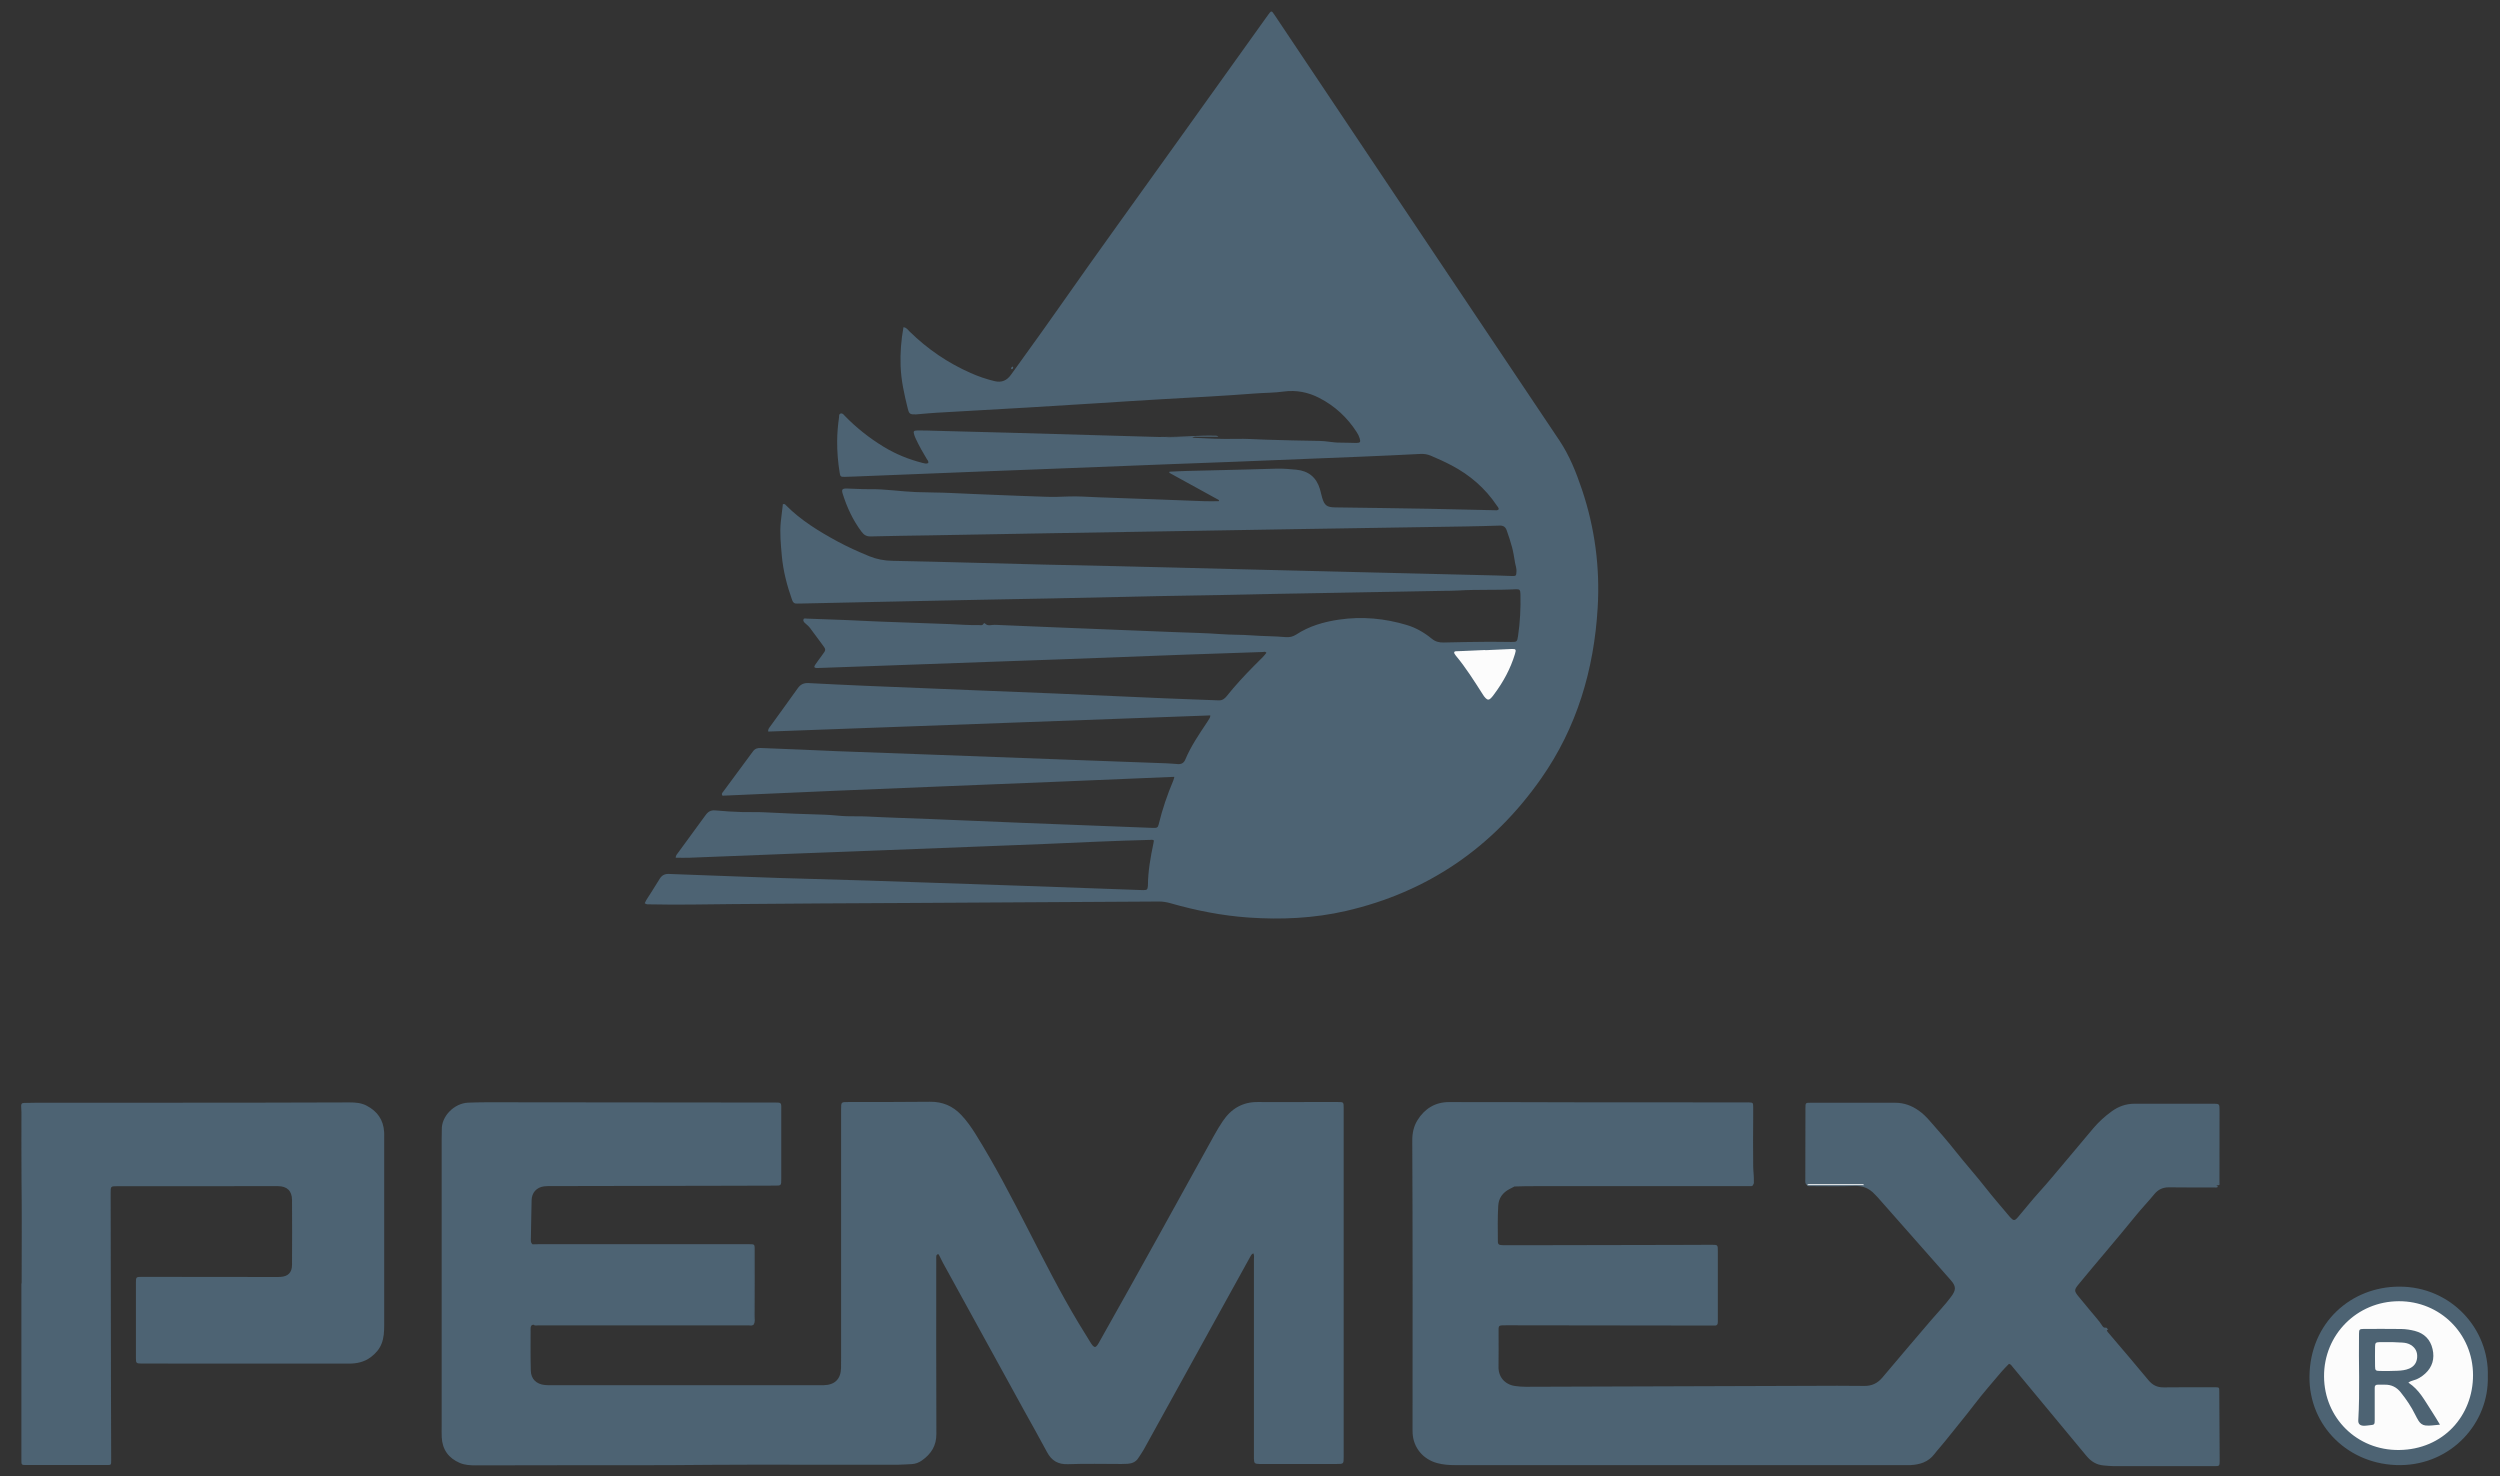 <?xml version="1.0" encoding="UTF-8" standalone="no"?>
<!-- Generator: Adobe Illustrator 22.0.1, SVG Export Plug-In . SVG Version: 6.00 Build 0)  -->

<svg
   xmlns:dc="http://purl.org/dc/elements/1.1/"
   xmlns:cc="http://creativecommons.org/ns#"
   xmlns:rdf="http://www.w3.org/1999/02/22-rdf-syntax-ns#"
   xmlns:svg="http://www.w3.org/2000/svg"
   xmlns="http://www.w3.org/2000/svg"
   xmlns:sodipodi="http://sodipodi.sourceforge.net/DTD/sodipodi-0.dtd"
   xmlns:inkscape="http://www.inkscape.org/namespaces/inkscape"
   version="1.0"
   id="Capa_1"
   x="0px"
   y="0px"
   viewBox="0 0 4724 2789"
   enable-background="new 0 0 4724 2789"
   xml:space="preserve"
   sodipodi:docname="Logo_Petróleos_Mexicanos.svg"
   inkscape:version="0.92.2 (5c3e80d, 2017-08-06)"><rect x="0" y="0" width="4724" height="2789" fill="#333333" stroke="none"/><defs
     id="defs100" /><sodipodi:namedview
     pagecolor="#fcfcfc"
     bordercolor="#4D6373"
     borderopacity="0"
     objecttolerance="10"
     gridtolerance="10"
     guidetolerance="10"
     inkscape:pageopacity="0"
     inkscape:pageshadow="2"
     inkscape:window-width="1600"
     inkscape:window-height="837"
     id="namedview98"
     showgrid="false"
     inkscape:zoom="0.12011474"
     inkscape:cx="4017.4565"
     inkscape:cy="2008.0285"
     inkscape:window-x="-8"
     inkscape:window-y="-8"
     inkscape:window-maximized="1"
     inkscape:current-layer="Capa_1" /><path
     d="m 2253.487,827.166 c 27.179,1.371 54.483,2.743 81.662,2.119 18.826,-0.499 37.527,0.873 56.353,1.496 33.911,0.997 67.823,1.995 101.734,2.369 13.34,0.125 26.182,3.491 39.522,3.242 9.974,-0.125 19.948,0.623 29.922,0.623 7.73,0 8.727,-1.745 6.483,-8.977 -1.247,-4.114 -3.241,-7.979 -5.61,-11.595 -17.828,-27.678 -41.267,-49.371 -70.566,-64.457 -21.195,-10.971 -43.761,-15.335 -67.573,-12.093 -17.828,2.493 -35.782,2.244 -53.735,3.616 -57.974,4.488 -116.072,7.48 -174.17,10.722 -42.14,2.369 -84.28,5.236 -126.295,7.854 -43.137,2.618 -86.275,5.361 -129.412,7.979 -57.35,3.366 -114.825,6.483 -172.175,9.849 -10.971,0.623 -21.818,1.745 -32.789,2.618 -1.995,0.125 -3.99,0.374 -5.984,0.499 -11.595,0.249 -12.966,-0.623 -15.709,-11.719 -6.483,-26.182 -12.343,-52.363 -13.34,-79.418 -0.997,-24.686 0.997,-48.997 5.361,-73.558 5.735,0.499 8.353,4.862 11.47,7.979 33.787,33.163 72.311,59.47 115.573,78.545 14.587,6.483 29.548,11.595 45.132,15.335 13.465,3.242 23.314,-1.247 31.044,-12.093 19.075,-26.805 38.4,-53.485 57.6,-80.166 10.223,-14.338 20.447,-28.675 30.545,-43.137 78.295,-111.833 158.586,-222.294 237.879,-333.379 53.111,-74.431 106.347,-148.612 159.583,-223.042 6.234,-8.727 6.732,-8.727 12.093,-0.623 73.683,110.212 147.49,220.424 221.172,330.636 50.244,75.179 100.612,150.233 150.856,225.286 55.48,82.784 110.835,165.692 166.44,248.476 19.2,28.675 31.792,60.467 42.763,93.007 24.311,72.311 34.161,146.866 29.672,222.918 -6.857,117.194 -39.272,226.658 -106.971,323.156 -91.012,129.786 -213.692,214.44 -369.161,250.221 -60.467,13.839 -121.558,16.582 -183.271,12.343 -50.244,-3.491 -99.365,-13.215 -147.739,-27.054 -7.106,-1.995 -14.213,-3.241 -21.569,-3.241 -157.588,0.997 -315.177,1.87 -472.765,2.743 -111.085,0.623 -222.045,0.997 -333.13,2.119 -51.74,0.499 -103.604,1.621 -155.344,0.499 -3.491,-0.125 -7.356,0.873 -10.722,-2.244 2.992,-7.106 7.854,-13.091 11.719,-19.574 5.361,-8.852 11.096,-17.454 16.332,-26.182 3.99,-6.608 9.226,-9.725 17.205,-9.475 46.13,1.87 92.384,3.491 138.513,5.112 23.314,0.873 46.504,1.745 69.818,2.494 55.48,1.621 110.96,3.117 166.44,4.862 99.365,3.241 198.731,6.608 297.972,10.099 73.059,2.494 146.118,5.236 219.302,7.854 1.621,0 3.366,0.249 4.987,0.125 6.982,-0.125 7.73,-0.873 8.478,-8.104 0,-0.374 0,-0.623 0,-0.997 0.249,-26.68 4.862,-52.862 10.348,-78.919 0.374,-1.87 0.623,-3.865 0.997,-5.735 -2.618,-1.995 -5.361,-1.247 -7.979,-1.122 -66.451,1.621 -132.903,4.862 -199.23,7.73 -37.153,1.496 -74.431,2.868 -111.584,4.364 -83.656,3.241 -167.438,6.483 -251.094,9.725 -39.896,1.496 -79.667,2.992 -119.563,4.488 -62.462,2.494 -124.924,4.987 -187.386,7.356 -8.852,0.374 -17.704,0 -26.805,0 -0.125,-4.239 2.618,-6.857 4.738,-9.725 17.205,-23.688 34.659,-47.127 51.74,-70.815 4.738,-6.608 10.099,-9.6 18.452,-8.852 16.831,1.621 33.787,2.618 50.618,3.117 14.213,0.374 28.55,-0.249 42.763,0.499 37.527,2.119 75.054,3.366 112.581,4.488 13.964,0.374 27.678,2.369 41.641,2.868 13.589,0.499 27.179,-0.125 40.769,0.623 39.522,2.119 79.043,3.117 118.565,4.738 58.098,2.369 116.197,4.862 174.419,7.231 37.527,1.496 75.054,2.992 112.581,4.364 44.135,1.746 88.394,3.366 132.529,5.112 7.979,0.249 9.725,-0.374 11.221,-6.608 6.857,-28.426 16.332,-56.103 27.678,-83.033 0.748,-1.745 1.122,-3.74 1.995,-6.857 -285.38,12.343 -569.886,22.691 -853.894,35.657 -2.494,-3.615 -0.125,-5.61 1.371,-7.605 18.701,-25.434 37.652,-50.742 56.228,-76.176 3.74,-5.112 8.602,-6.608 14.711,-6.358 26.93,1.247 53.859,2.119 80.664,3.241 20.945,0.873 41.891,1.995 62.711,2.743 62.462,2.369 124.924,4.488 187.385,6.857 90.638,3.366 181.401,6.732 272.039,10.099 54.483,1.995 108.965,3.99 163.448,5.984 7.356,0.249 14.587,0.997 21.943,1.496 6.857,0.499 11.47,-2.369 14.088,-8.727 10.597,-25.309 26.057,-47.75 41.143,-70.441 1.87,-2.743 3.615,-5.61 5.236,-8.478 0.499,-0.748 0.374,-1.87 0.873,-4.364 -278.772,10.099 -557.045,20.447 -835.442,30.545 -0.623,-5.112 2.244,-7.356 3.99,-9.974 17.33,-24.062 34.784,-47.875 51.864,-71.937 5.112,-7.231 11.345,-10.223 20.322,-9.725 36.53,1.995 73.059,3.615 109.589,5.236 78.42,3.241 156.716,6.358 235.136,9.6 39.522,1.621 79.043,2.992 118.565,4.738 70.067,2.992 140.134,6.234 210.201,9.226 33.911,1.496 67.823,2.494 101.609,3.865 6.732,0.249 11.221,-3.117 15.086,-7.979 16.208,-20.322 33.787,-39.272 52.114,-57.724 5.361,-5.486 10.847,-10.722 16.208,-16.208 2.494,-2.494 4.613,-5.361 6.732,-7.979 -2.369,-2.992 -4.862,-1.621 -6.982,-1.496 -48.872,1.621 -97.62,3.241 -146.492,4.987 -79.418,2.868 -158.835,5.984 -238.128,8.976 -44.883,1.621 -89.641,3.117 -134.524,4.738 -86.649,3.117 -173.422,6.234 -260.071,9.351 -19.948,0.748 -39.896,1.496 -59.844,2.119 -1.371,0 -2.618,0.125 -3.99,0.125 -4.239,-0.374 -5.361,-1.995 -2.868,-5.735 4.239,-6.358 8.852,-12.467 13.34,-18.576 7.73,-10.348 7.73,-10.223 0,-20.571 -7.605,-10.099 -15.21,-20.197 -22.566,-30.421 -2.743,-3.865 -6.483,-6.608 -9.849,-9.725 -1.87,-1.746 -3.99,-4.239 -2.743,-6.982 1.122,-2.618 4.114,-1.496 6.234,-1.371 25.309,0.873 50.493,1.745 75.802,2.743 20.945,0.873 41.766,2.119 62.711,2.868 43.885,1.621 87.646,2.992 131.531,4.738 18.327,0.748 36.53,2.244 54.857,1.87 3.117,0 6.857,1.371 8.977,-2.494 0.623,-0.997 1.995,-1.371 2.493,-0.873 5.486,6.234 12.592,2.618 18.701,2.868 77.423,3.366 154.721,6.358 232.143,9.475 36.53,1.496 73.059,2.868 109.589,4.364 28.55,1.122 57.225,1.621 85.651,3.74 19.574,1.496 39.148,0.873 58.597,2.369 21.195,1.621 42.514,1.371 63.584,3.241 7.356,0.623 13.589,-0.623 19.823,-4.613 24.686,-16.208 52.363,-24.187 81.163,-28.426 43.511,-6.358 86.275,-2.369 128.165,10.223 17.08,5.112 32.914,14.213 46.877,25.683 6.982,5.735 14.088,7.605 22.815,7.356 28.301,-0.748 56.477,-1.122 84.778,-1.371 14.338,-0.125 28.55,0.374 42.888,0.374 10.473,0 11.096,-0.374 12.717,-10.847 3.99,-26.306 5.236,-52.862 4.613,-79.542 -0.125,-8.229 -1.496,-9.6 -9.351,-9.226 -36.156,1.995 -72.436,0.125 -108.716,2.369 -8.976,0.499 -17.953,0.499 -26.93,0.623 -89.391,1.621 -178.783,3.241 -268.174,4.862 -31.917,0.623 -63.833,0.997 -95.75,1.87 -77.423,1.87 -154.845,2.494 -232.268,4.488 -94.752,2.369 -189.38,3.865 -284.133,5.735 -60.467,1.247 -120.934,2.369 -181.526,3.74 -50.244,0.997 -100.363,2.119 -150.607,3.242 -2.992,0.125 -5.984,-0.125 -8.976,0.125 -4.987,0.374 -7.979,-1.496 -9.725,-6.483 -9.725,-27.304 -17.08,-55.355 -19.574,-84.155 -1.87,-21.319 -4.114,-42.763 -1.87,-64.332 1.122,-11.096 2.618,-22.192 3.865,-32.789 3.491,-1.247 4.738,0.873 5.984,2.119 28.176,28.426 61.963,48.997 96.747,67.947 19.574,10.597 39.896,19.698 60.467,28.176 13.963,5.735 28.55,8.478 43.761,8.727 52.239,1.122 104.352,2.244 156.466,3.74 87.023,2.618 174.17,4.364 261.193,6.234 77.049,1.621 154.222,3.865 231.271,5.735 81.786,1.995 163.448,3.99 245.234,5.984 82.41,1.995 164.82,3.99 247.229,5.984 9.6,0.249 19.325,0.748 28.924,0.997 8.478,0.249 8.478,-0.249 8.977,-8.977 0.249,-5.486 -1.621,-10.348 -2.618,-15.584 -1.745,-9.849 -3.117,-19.699 -5.61,-29.299 -2.868,-10.971 -6.483,-21.569 -10.223,-32.291 -2.369,-6.608 -6.234,-9.351 -13.465,-9.101 -21.569,0.748 -43.137,1.247 -64.831,1.621 -105.35,1.745 -210.7,3.242 -316.174,4.987 -76.799,1.247 -153.599,2.618 -230.398,3.865 -80.166,1.371 -160.207,2.618 -240.372,3.99 -75.428,1.247 -150.856,2.618 -226.409,3.99 -36.53,0.623 -73.184,0.997 -109.713,1.995 -7.979,0.249 -12.841,-2.369 -17.579,-8.602 -16.332,-21.818 -27.678,-46.005 -35.782,-71.937 -2.494,-8.104 -0.997,-10.099 7.73,-9.974 14.587,0.249 29.299,1.496 43.885,1.247 29.174,-0.374 57.974,4.364 87.023,5.486 22.192,0.873 44.509,0.623 66.701,1.745 28.176,1.496 56.477,2.369 84.654,3.616 31.169,1.371 62.462,2.369 93.63,3.491 13.963,0.499 27.802,0.125 41.766,-0.499 19.2,-0.873 38.524,0.873 57.724,1.496 35.906,1.247 71.688,2.618 107.594,3.865 30.919,1.122 61.714,2.493 92.633,3.491 9.101,0.374 18.203,0 27.304,0 0.125,-0.623 0.374,-1.371 0.499,-1.995 -31.418,-17.205 -62.836,-34.535 -94.129,-51.74 0.249,-0.623 0.374,-1.371 0.623,-1.995 10.473,-0.499 20.821,-1.122 31.293,-1.371 37.527,-0.997 75.054,-1.745 112.706,-2.743 19.325,-0.499 38.524,-0.997 57.849,-1.621 12.717,-0.374 25.309,0.873 37.776,1.995 22.94,2.244 37.901,14.462 44.509,36.654 1.621,5.361 2.618,10.971 4.239,16.332 4.364,14.587 8.977,17.953 24.311,18.202 59.22,0.873 118.316,1.496 177.536,2.618 41.267,0.748 82.41,1.87 123.677,2.743 2.618,0 5.361,0.997 8.104,-1.745 0.125,-2.743 -2.119,-4.862 -3.74,-7.231 -21.943,-32.789 -50.867,-57.6 -85.651,-75.927 -12.592,-6.608 -25.683,-12.467 -38.774,-18.078 -6.608,-2.868 -13.216,-3.74 -20.447,-3.366 -36.904,1.87 -73.683,3.616 -110.586,5.112 -80.664,3.366 -161.453,6.483 -242.118,9.725 -41.142,1.621 -82.41,2.992 -123.552,4.613 -79.667,3.117 -159.458,6.234 -239.125,9.351 -39.148,1.496 -78.42,2.992 -117.568,4.488 -78.42,3.117 -156.716,6.234 -235.136,9.351 -6.358,0.249 -12.592,0.499 -18.951,0.623 -7.854,0.125 -8.478,-0.374 -9.725,-7.854 -3.241,-19.699 -4.862,-39.522 -4.738,-59.594 0.125,-14.961 1.371,-29.922 3.491,-44.633 0.374,-2.743 -0.623,-6.483 3.242,-7.605 3.491,-0.873 5.361,1.995 7.356,4.114 22.067,22.815 46.753,42.265 73.932,58.846 22.94,13.964 47.376,23.813 73.308,30.421 3.491,0.873 7.106,1.995 10.597,0.374 1.371,-3.491 -1.247,-5.61 -2.743,-8.104 -7.356,-12.218 -14.462,-24.686 -20.447,-37.652 -1.122,-2.369 -2.244,-4.862 -2.992,-7.356 -2.244,-6.982 -1.371,-8.478 5.86,-8.603 11.345,-0.125 22.566,0.249 33.911,0.623 46.254,1.247 92.384,2.369 138.513,3.616 94.752,2.618 189.38,5.361 284.133,8.104 3.241,0.125 6.608,-0.125 9.849,-0.125 15.335,1.745 30.67,0.374 45.88,0.748 3.366,0 5.735,-0.748 7.73,0.873 z"
     id="path59"
     inkscape:connector-curvature="0"
     style="fill:#4D6373;stroke-width:1.247" /><path
     d="m 1007.99,2503.163 c -4.239,0.374 -5.361,3.242 -5.361,6.982 0,26.556 -0.374,53.236 0.374,79.792 0.374,15.958 10.597,25.558 26.431,27.179 3.99,0.374 7.979,0.374 11.969,0.374 170.18,0 340.486,0 510.666,0 1.371,0 2.618,0 3.99,0 21.319,-0.374 32.665,-11.47 33.163,-32.54 0.125,-7.356 0.125,-14.587 0.125,-21.943 0,-155.594 0,-311.187 0,-466.781 0,-13.963 0,-13.839 13.465,-13.839 51.49,-0.125 103.106,0.125 154.596,-0.499 23.439,-0.249 42.763,7.854 58.722,24.686 10.348,10.847 18.951,23.065 26.93,35.782 36.405,58.348 68.072,119.438 99.49,180.528 30.67,59.719 60.841,119.563 95.501,177.162 7.356,12.218 14.961,24.436 22.441,36.53 1.247,1.995 2.494,3.99 3.99,5.735 3.491,3.865 5.735,3.865 8.852,-0.249 1.995,-2.618 3.491,-5.61 5.112,-8.478 72.934,-129.287 144.622,-259.323 216.435,-389.358 4.862,-8.727 9.974,-17.205 15.584,-25.558 15.958,-23.688 37.527,-36.654 66.825,-36.28 31.293,0.374 62.462,0 93.755,0 18.951,0 37.901,0 56.851,0 10.971,0 11.096,0.125 11.096,11.221 0,90.139 0,180.154 0,270.294 0,129.661 0,259.322 0,388.984 0,13.465 0,13.465 -13.839,13.465 -46.877,0 -93.755,0 -140.633,0 -1.621,0 -3.366,0 -4.987,0 -8.727,-0.249 -9.849,-1.371 -10.099,-9.725 -0.125,-2.369 0,-4.613 0,-6.982 0,-123.303 0,-246.73 0,-370.033 0,-3.615 0.873,-7.231 -0.997,-11.345 -3.865,1.371 -5.112,4.987 -6.732,7.854 -66.825,120.934 -133.526,241.868 -200.352,362.802 -2.992,5.486 -6.857,10.597 -10.223,15.958 -4.613,7.48 -11.719,10.473 -20.073,11.096 -3.99,0.249 -7.979,0.249 -11.969,0.374 -33.537,0 -67.199,-0.873 -100.737,0.374 -19.2,0.748 -31.418,-6.732 -40.02,-23.065 -14.213,-26.68 -29.174,-52.987 -43.761,-79.418 -50.867,-92.508 -101.734,-185.141 -152.601,-277.65 -2.494,-4.613 -4.613,-9.475 -7.106,-14.088 -0.499,-1.122 -0.873,-2.743 -2.618,-2.494 -1.745,0.374 -2.868,1.745 -2.992,3.366 -0.249,1.995 -0.125,3.99 -0.125,5.984 0,110.087 -0.249,220.05 0.249,330.137 0.125,22.441 -9.849,37.776 -27.179,50.119 -5.86,4.114 -12.218,6.608 -19.449,6.982 -8.353,0.374 -16.582,0.997 -24.935,1.122 -63.21,0.125 -126.295,0 -189.505,0 -55.231,0 -110.337,-0.249 -165.567,0.249 -98.991,1.122 -198.107,0.499 -297.099,0.748 -48.872,0.125 -97.745,0.125 -146.617,0.249 -10.348,0 -20.571,-0.499 -30.296,-4.613 -21.319,-9.226 -32.789,-25.184 -34.036,-48.374 -0.374,-6.608 -0.125,-13.34 -0.125,-19.948 0,-181.526 0,-363.052 0,-544.577 0,-5.61 0.374,-11.345 0.249,-16.956 -0.748,-25.433 23.563,-49.62 49.371,-50.867 22.317,-0.997 44.509,-0.748 66.825,-0.748 169.557,0.125 339.114,0.249 508.671,0.499 18.452,0 16.582,-1.496 16.582,16.582 0.125,41.891 0,83.781 0,125.672 0,0.623 0,1.371 0,1.995 0,12.717 0,12.717 -12.343,12.717 -29.299,0.125 -58.472,0.125 -87.771,0.249 -111.085,0.249 -222.045,0.374 -333.13,0.623 -4.987,0 -9.974,-0.125 -14.961,0.499 -14.213,1.87 -23.189,11.844 -23.563,26.182 -0.499,23.938 -0.997,47.875 -1.371,71.812 -0.125,4.239 -0.748,8.852 3.615,11.719 3.865,1.746 7.854,0.873 11.844,0.873 131.656,0 263.312,0 394.844,0 11.221,0 11.221,0 11.221,11.345 0,43.262 0,86.399 0,129.661 0,3.241 0.748,6.608 -0.748,9.849 v 0 c -2.868,1.371 -5.86,0.748 -8.852,0.748 -132.653,0 -265.432,0 -398.085,0 -2.992,0 -5.984,0.499 -8.976,-0.748 z"
     id="path61"
     inkscape:connector-curvature="0"
     style="fill:#4D6373;stroke-width:1.247" /><path
     d="m 3983.467,2512.264 c -0.623,0.997 -3.117,0.748 -2.244,2.369 0.997,1.995 2.743,3.74 4.239,5.486 24.686,29.174 49.745,58.098 74.056,87.646 7.854,9.6 16.582,13.963 29.049,13.839 31.543,-0.499 63.21,-0.125 94.752,-0.249 11.096,0 10.099,-0.125 10.223,9.351 0.249,43.262 0.499,86.399 0.748,129.661 0,9.725 -0.374,10.099 -10.099,10.099 -63.21,0 -126.295,0 -189.505,0 -6.608,0 -13.216,-0.873 -19.823,-1.371 -13.589,-1.122 -23.688,-7.73 -32.166,-17.828 -18.078,-21.693 -36.031,-43.511 -54.109,-65.205 -28.426,-34.285 -56.852,-68.571 -85.277,-102.856 -1.87,-2.244 -3.241,-5.112 -7.106,-6.109 -4.613,4.738 -9.6,9.6 -14.088,14.836 -17.33,20.571 -35.158,40.769 -51.49,62.212 -17.828,23.439 -36.904,46.005 -55.106,69.07 -6.483,8.229 -13.839,15.958 -20.197,24.311 -11.47,15.086 -27.428,20.073 -45.381,20.945 -5.61,0.249 -11.345,0 -16.956,0 -281.265,0 -562.406,0 -843.671,0 -11.345,0 -22.317,-0.748 -33.413,-3.74 -26.805,-7.231 -45.132,-28.924 -46.628,-56.602 -0.125,-2.369 -0.125,-4.613 -0.125,-6.982 0.125,-181.775 0.374,-363.675 -0.499,-545.45 -0.125,-13.964 2.494,-27.179 9.849,-39.023 13.714,-21.943 33.662,-34.161 59.47,-34.161 91.76,-0.125 183.521,0.374 275.156,0.499 51.864,0.125 103.729,0 155.594,0 43.511,0 87.147,0.125 130.659,0.125 1.621,0 3.366,0 4.987,0 8.104,0.249 8.353,0.499 8.478,8.478 0.125,5.984 0,11.969 0,17.953 -0.125,31.543 -0.499,63.21 0,94.752 0.125,8.852 1.496,17.828 1.247,26.805 -0.125,2.244 0.623,4.738 -1.122,6.608 -10.348,2.244 -20.821,1.745 -31.293,1.745 -135.147,0 -270.169,0 -405.316,0.125 -4.862,0 -10.099,-1.621 -14.338,2.244 -3.242,1.621 -6.358,3.366 -9.6,4.987 -12.717,6.608 -20.447,16.831 -21.319,31.418 -1.371,22.192 -0.873,44.509 -0.748,66.825 0,6.608 1.87,7.73 9.849,7.854 23.314,0.125 46.504,0 69.818,0 86.025,-0.125 172.175,-0.374 258.2,-0.499 22.317,0 44.509,-0.249 66.825,-0.249 10.722,0 10.971,0.249 10.971,11.345 0,43.511 0,87.023 0,130.659 0,1.371 0,2.618 0,3.99 0,4.364 -1.621,6.982 -6.483,6.608 -2.618,-0.249 -5.361,0 -7.979,0 -128.29,-0.125 -256.58,-0.249 -384.87,-0.499 -16.706,0 -14.961,-0.374 -14.961,15.335 -0.125,20.945 0.374,41.891 -0.125,62.836 -0.499,19.574 12.093,33.662 30.919,36.53 6.982,0.997 13.839,1.496 20.821,1.496 179.157,-0.623 358.314,-1.122 537.346,-1.746 33.911,-0.125 67.823,-0.374 101.734,0.125 14.462,0.249 25.434,-4.987 34.66,-15.958 30.545,-36.405 61.464,-72.561 92.259,-108.591 12.467,-14.587 25.932,-28.426 37.402,-43.885 9.725,-13.091 9.849,-19.574 -0.873,-31.792 -46.005,-52.363 -92.259,-104.602 -138.388,-156.84 -1.496,-1.745 -3.366,-3.241 -4.862,-4.987 -10.473,-11.47 -22.94,-16.457 -38.898,-15.834 -27.179,1.122 -54.483,0.374 -81.786,0.374 -2.494,0 -5.361,0.873 -7.356,-1.745 10.847,-1.995 21.693,-0.748 32.54,-0.873 23.937,-0.249 47.875,-0.125 63.459,-0.125 -26.431,0.748 -61.34,-1.371 -96.124,0.873 -4.114,-3.117 -3.117,-7.73 -3.117,-11.844 0,-44.509 0.125,-89.142 0.249,-133.651 0,-10.099 0.125,-10.223 9.849,-10.223 53.236,0 106.347,0 159.583,0 16.582,0 31.293,5.361 44.633,14.836 7.73,5.361 14.338,11.969 20.447,18.951 16.956,19.075 33.787,38.524 49.62,58.472 18.576,23.439 38.524,45.631 56.976,69.194 12.841,16.457 26.68,32.291 40.145,48.374 1.87,2.244 3.74,4.613 5.86,6.857 6.109,6.608 8.229,6.732 14.338,-0.374 13.839,-16.083 26.93,-32.914 41.267,-48.623 14.088,-15.46 27.304,-31.667 40.893,-47.626 20.197,-23.813 40.145,-47.875 60.218,-71.688 10.348,-12.218 22.192,-22.94 35.158,-32.291 12.717,-9.226 26.93,-14.213 42.763,-14.213 50.244,0 100.363,0 150.607,0 9.226,0 10.099,0.873 10.099,10.473 0,46.504 -0.125,93.132 -0.125,139.635 -2.992,2.494 -6.483,2.992 -10.223,2.992 -29.174,0 -58.223,0 -87.397,0 -0.997,0 -2.119,0.125 -2.119,0.125 27.553,0 55.979,0 84.404,0.125 3.491,0 7.231,-1.247 10.597,1.247 0.125,1.122 3.366,2.244 0.249,3.491 -1.496,0.499 -3.241,0.125 -4.987,0.125 -28.55,0 -57.101,0.125 -85.776,-0.249 -11.969,-0.125 -20.821,4.239 -28.301,13.465 -11.096,13.589 -23.314,26.182 -34.41,39.896 -35.532,43.885 -72.561,86.524 -108.342,130.035 -8.478,10.348 -8.478,12.592 0.249,23.189 11.719,14.462 23.813,28.55 35.657,42.888 2.743,3.366 5.486,6.732 7.73,10.348 1.995,3.117 3.491,5.984 8.104,5.361 1.87,-0.249 2.868,2.494 4.114,3.99 z"
     id="path63"
     inkscape:connector-curvature="0"
     style="fill:#4D6373;stroke-width:1.247" /><path
     d="m 40.892,2425.242 c 0,-65.454 0.623,-130.908 -0.249,-196.487 -0.499,-42.265 0,-84.404 -0.125,-126.544 0,-3.99 -0.249,-7.979 -0.499,-11.969 -0.374,-4.114 1.247,-6.109 5.486,-6.109 7.356,0 14.587,-0.374 21.943,-0.374 133.651,0 267.302,0 400.828,-0.125 64.207,0 128.29,-0.249 192.497,-0.499 11.096,0 21.943,0.873 31.917,6.109 20.197,10.473 31.792,26.68 33.163,49.62 0.249,2.992 0.125,5.984 0.125,8.977 0,118.939 0,238.003 0,356.942 0,11.345 -0.623,22.566 -4.613,33.413 -4.114,10.971 -11.345,19.2 -20.571,26.182 -12.592,9.475 -26.556,12.343 -42.015,12.343 -129.661,-0.125 -259.323,-0.125 -388.859,-0.125 -0.997,0 -1.995,0 -2.992,0 -9.475,-0.249 -10.099,-0.748 -10.099,-10.473 0,-47.252 0,-94.379 0,-141.63 0,-11.595 0.125,-11.719 11.595,-11.719 82.41,0.125 164.819,0.249 247.354,0.249 4.613,0 9.351,0.125 13.964,-0.125 14.587,-0.873 21.943,-8.104 22.067,-22.815 0.249,-40.893 0.249,-81.786 0,-122.68 -0.125,-17.205 -9.475,-26.057 -26.93,-26.057 -69.818,0 -139.635,0.125 -209.453,0.125 -31.293,0 -62.462,0 -93.755,0 -12.592,0 -12.592,0.125 -12.592,12.717 0.125,125.298 0.374,250.595 0.623,375.893 0.125,43.262 0.249,86.399 0.374,129.661 0,8.478 0,8.602 -8.603,8.602 -50.493,0 -101.111,0 -151.604,0 -9.475,0 -9.475,-0.125 -9.475,-10.099 0,-110.96 0,-222.045 0,-333.005 0.249,0 0.374,0 0.499,0 z"
     id="path65"
     inkscape:connector-curvature="0"
     style="fill:#4D6373;stroke-width:1.247" /><path
     d="m 4700.968,2600.908 c 2.369,88.519 -69.319,166.814 -165.194,167.562 -96.997,0.748 -173.173,-73.433 -171.801,-167.936 1.371,-101.61 78.794,-169.308 169.806,-169.308 97.869,-0.125 170.18,80.165 167.188,169.682 z"
     id="path67"
     inkscape:connector-curvature="0"
     style="fill:#4D6373;stroke-width:1.247" /><path
     d="m 2862.022,2241.97 c 0.125,-2.743 1.496,-4.239 4.364,-4.239 2.992,0 5.984,0 8.976,0 140.882,0 281.764,0 422.646,0.125 6.358,0 12.218,0.125 14.338,-7.979 0.249,2.743 0.374,5.486 0.623,8.229 -0.499,2.369 -2.119,3.117 -4.364,3.241 -2.618,0.125 -5.361,0 -7.979,0 -132.903,0 -265.806,0 -398.709,0 -13.34,-0.125 -26.68,0.249 -39.896,0.623 z"
     id="path69"
     inkscape:connector-curvature="0"
     style="fill:#4D6373;stroke-width:1.247" /><path
     d="m 1423.779,2503.163 c 0,-45.88 -0.125,-91.76 -0.125,-137.64 0,-13.216 0.623,-12.218 -12.592,-12.218 -130.908,0 -261.941,0 -392.849,-0.125 -3.865,0 -7.979,1.496 -11.345,-1.87 3.615,-0.125 7.356,-0.249 10.971,-0.249 131.531,0 263.188,0 394.719,0 14.462,0 13.465,-0.997 13.465,13.465 0,40.893 0.125,81.786 -0.125,122.555 -0.125,5.361 1.621,11.096 -2.119,16.083 z"
     id="path71"
     inkscape:connector-curvature="0"
     style="fill:#4D6373;stroke-width:1.247" /><path
     d="m 1007.99,2503.163 c 3.366,-0.125 6.608,-0.374 9.974,-0.374 132.279,0 264.559,0 396.838,0 2.992,0 5.984,0.125 8.976,0.249 -2.868,2.494 -6.358,1.247 -9.6,1.247 -132.529,0.125 -265.058,0.125 -397.586,0 -2.868,0.125 -5.86,0.997 -8.602,-1.122 z"
     id="path73"
     inkscape:connector-curvature="0"
     style="fill:#4D6373;stroke-width:1.247" /><path
     d="m 4189.055,2239.851 c -32.789,0 -65.579,0 -98.368,0 3.117,-3.117 6.483,-2.244 9.725,-2.244 22.94,-0.125 45.88,0 68.695,0 8.229,0 16.582,0.623 24.686,-1.995 1.496,4.738 -2.369,3.74 -4.738,4.239 z"
     id="path75"
     inkscape:connector-curvature="0"
     style="fill:#4D6373;stroke-width:1.247" /><path
     d="m 2253.487,827.166 c -17.579,0.249 -35.033,0.873 -52.488,-1.621 32.166,0.623 64.207,-3.366 96.373,-2.244 1.247,0 2.618,-0.249 4.862,1.995 -13.465,0 -25.932,-0.125 -38.275,0 -3.491,0.125 -7.356,-1.247 -10.473,1.87 z"
     id="path77"
     inkscape:connector-curvature="0"
     style="fill:#4D6373;stroke-width:1.247" /><path
     d="m 1914.497,694.264 c -0.125,2.244 -1.122,3.242 -2.868,3.366 -0.374,0 -0.997,-0.748 -0.997,-1.247 0,-1.745 0.997,-2.992 2.618,-3.491 0.873,-0.249 1.247,0.748 1.247,1.371 z"
     id="path79"
     inkscape:connector-curvature="0"
     style="fill:#4D6373;stroke-width:1.247" /><path
     d="m 3983.343,2512.514 c 0,0.125 0,0.249 0,0.499 0,-0.249 0.125,-0.374 0.125,-0.623 0,-0.125 -0.125,0.125 -0.125,0.125 z"
     id="path81"
     inkscape:connector-curvature="0"
     style="fill:#4D6373;stroke-width:1.247" /><path
     d="m 2806.666,1228.618 c 16.208,-0.748 32.415,-1.621 48.748,-2.244 9.226,-0.374 9.974,0.623 7.231,9.475 -8.353,27.553 -21.818,52.488 -39.023,75.553 -1.995,2.618 -3.865,5.486 -6.234,7.73 -3.74,3.74 -6.483,3.74 -10.223,0 -2.119,-2.119 -3.865,-4.613 -5.361,-7.106 -16.083,-25.06 -31.917,-50.493 -51.117,-73.433 -0.873,-0.997 -1.621,-2.119 -2.244,-3.241 -1.247,-2.618 -0.748,-4.613 2.494,-4.738 4.613,-0.249 9.226,-0.249 13.963,-0.499 13.963,-0.623 27.802,-1.247 41.766,-1.87 0,0.249 0,0.374 0,0.374 z"
     id="path83"
     inkscape:connector-curvature="0"
     style="fill:#FCFCFC;stroke-width:1.247" /><path
     d="m 3414.454,2239.477 c 1.995,-2.494 4.862,-1.87 7.356,-1.87 31.917,0 63.833,0 95.75,0 1.496,0 3.242,-0.499 4.987,1.87 -36.405,0.125 -72.186,0.125 -108.093,0 0.125,0.125 0,0 0,0 z"
     id="path85"
     inkscape:connector-curvature="0"
     style="fill:#FCFCFC;stroke-width:1.247" /><path
     d="m 4532.782,2458.779 c 78.046,-0.249 140.134,61.464 140.259,139.511 0.125,76.675 -55.979,140.757 -139.885,141.63 -79.168,0.873 -141.256,-60.467 -141.63,-138.887 -0.499,-79.043 62.212,-142.004 141.256,-142.253 z"
     id="path87"
     inkscape:connector-curvature="0"
     style="fill:#FCFCFC;stroke-width:1.247" /><path
     d="m 4550.86,2612.627 c 20.945,13.465 31.044,34.41 43.636,53.361 5.236,7.979 10.099,16.208 16.083,26.057 -10.223,0.623 -18.826,2.618 -27.553,1.496 -5.486,-0.623 -9.849,-3.99 -12.841,-8.727 -2.244,-3.616 -4.364,-7.481 -6.234,-11.345 -7.48,-15.21 -16.956,-29.298 -27.553,-42.514 -7.854,-9.849 -17.704,-14.712 -30.171,-14.462 -4.364,0.125 -8.602,0.125 -12.966,0 -4.239,-0.125 -6.109,1.745 -5.984,5.984 0.125,5.984 0,11.969 0,17.953 0,13.964 0.125,27.927 0,41.891 0,9.849 -0.249,9.849 -9.725,10.847 -3.99,0.374 -7.979,1.122 -11.844,0.873 -6.608,-0.374 -9.849,-3.865 -9.475,-10.348 3.242,-54.483 0.499,-108.841 1.371,-163.323 0.125,-8.353 0.748,-9.101 9.101,-9.226 23.563,-0.125 47.127,-0.125 70.815,0.125 8.602,0.125 17.205,1.496 25.558,3.615 18.078,4.738 29.423,16.332 33.537,34.41 4.114,17.828 -0.249,33.662 -13.963,46.254 -6.732,6.109 -14.338,10.847 -23.189,13.091 -2.494,0.748 -5.112,1.371 -8.603,3.99 z"
     id="path89"
     inkscape:connector-curvature="0"
     style="fill:#4D6373;stroke-width:1.247" /><path
     d="m 4520.813,2536.077 c 4.239,0.249 11.595,0.374 18.826,0.873 5.61,0.374 11.221,1.496 16.083,4.613 8.727,5.486 12.467,13.465 11.719,23.564 -0.748,9.849 -5.735,16.831 -14.711,20.821 -7.106,3.117 -14.836,3.865 -22.317,4.239 -11.221,0.623 -22.566,0.499 -33.911,0.374 -7.356,-0.125 -8.602,-1.247 -8.602,-8.852 -0.125,-12.343 -0.249,-24.561 0,-36.904 0.125,-7.481 1.247,-8.478 8.852,-8.727 7.106,-0.125 14.088,0 24.062,0 z"
     id="path91"
     inkscape:connector-curvature="0"
     style="fill:#FCFCFC;stroke-width:1.247" /></svg>